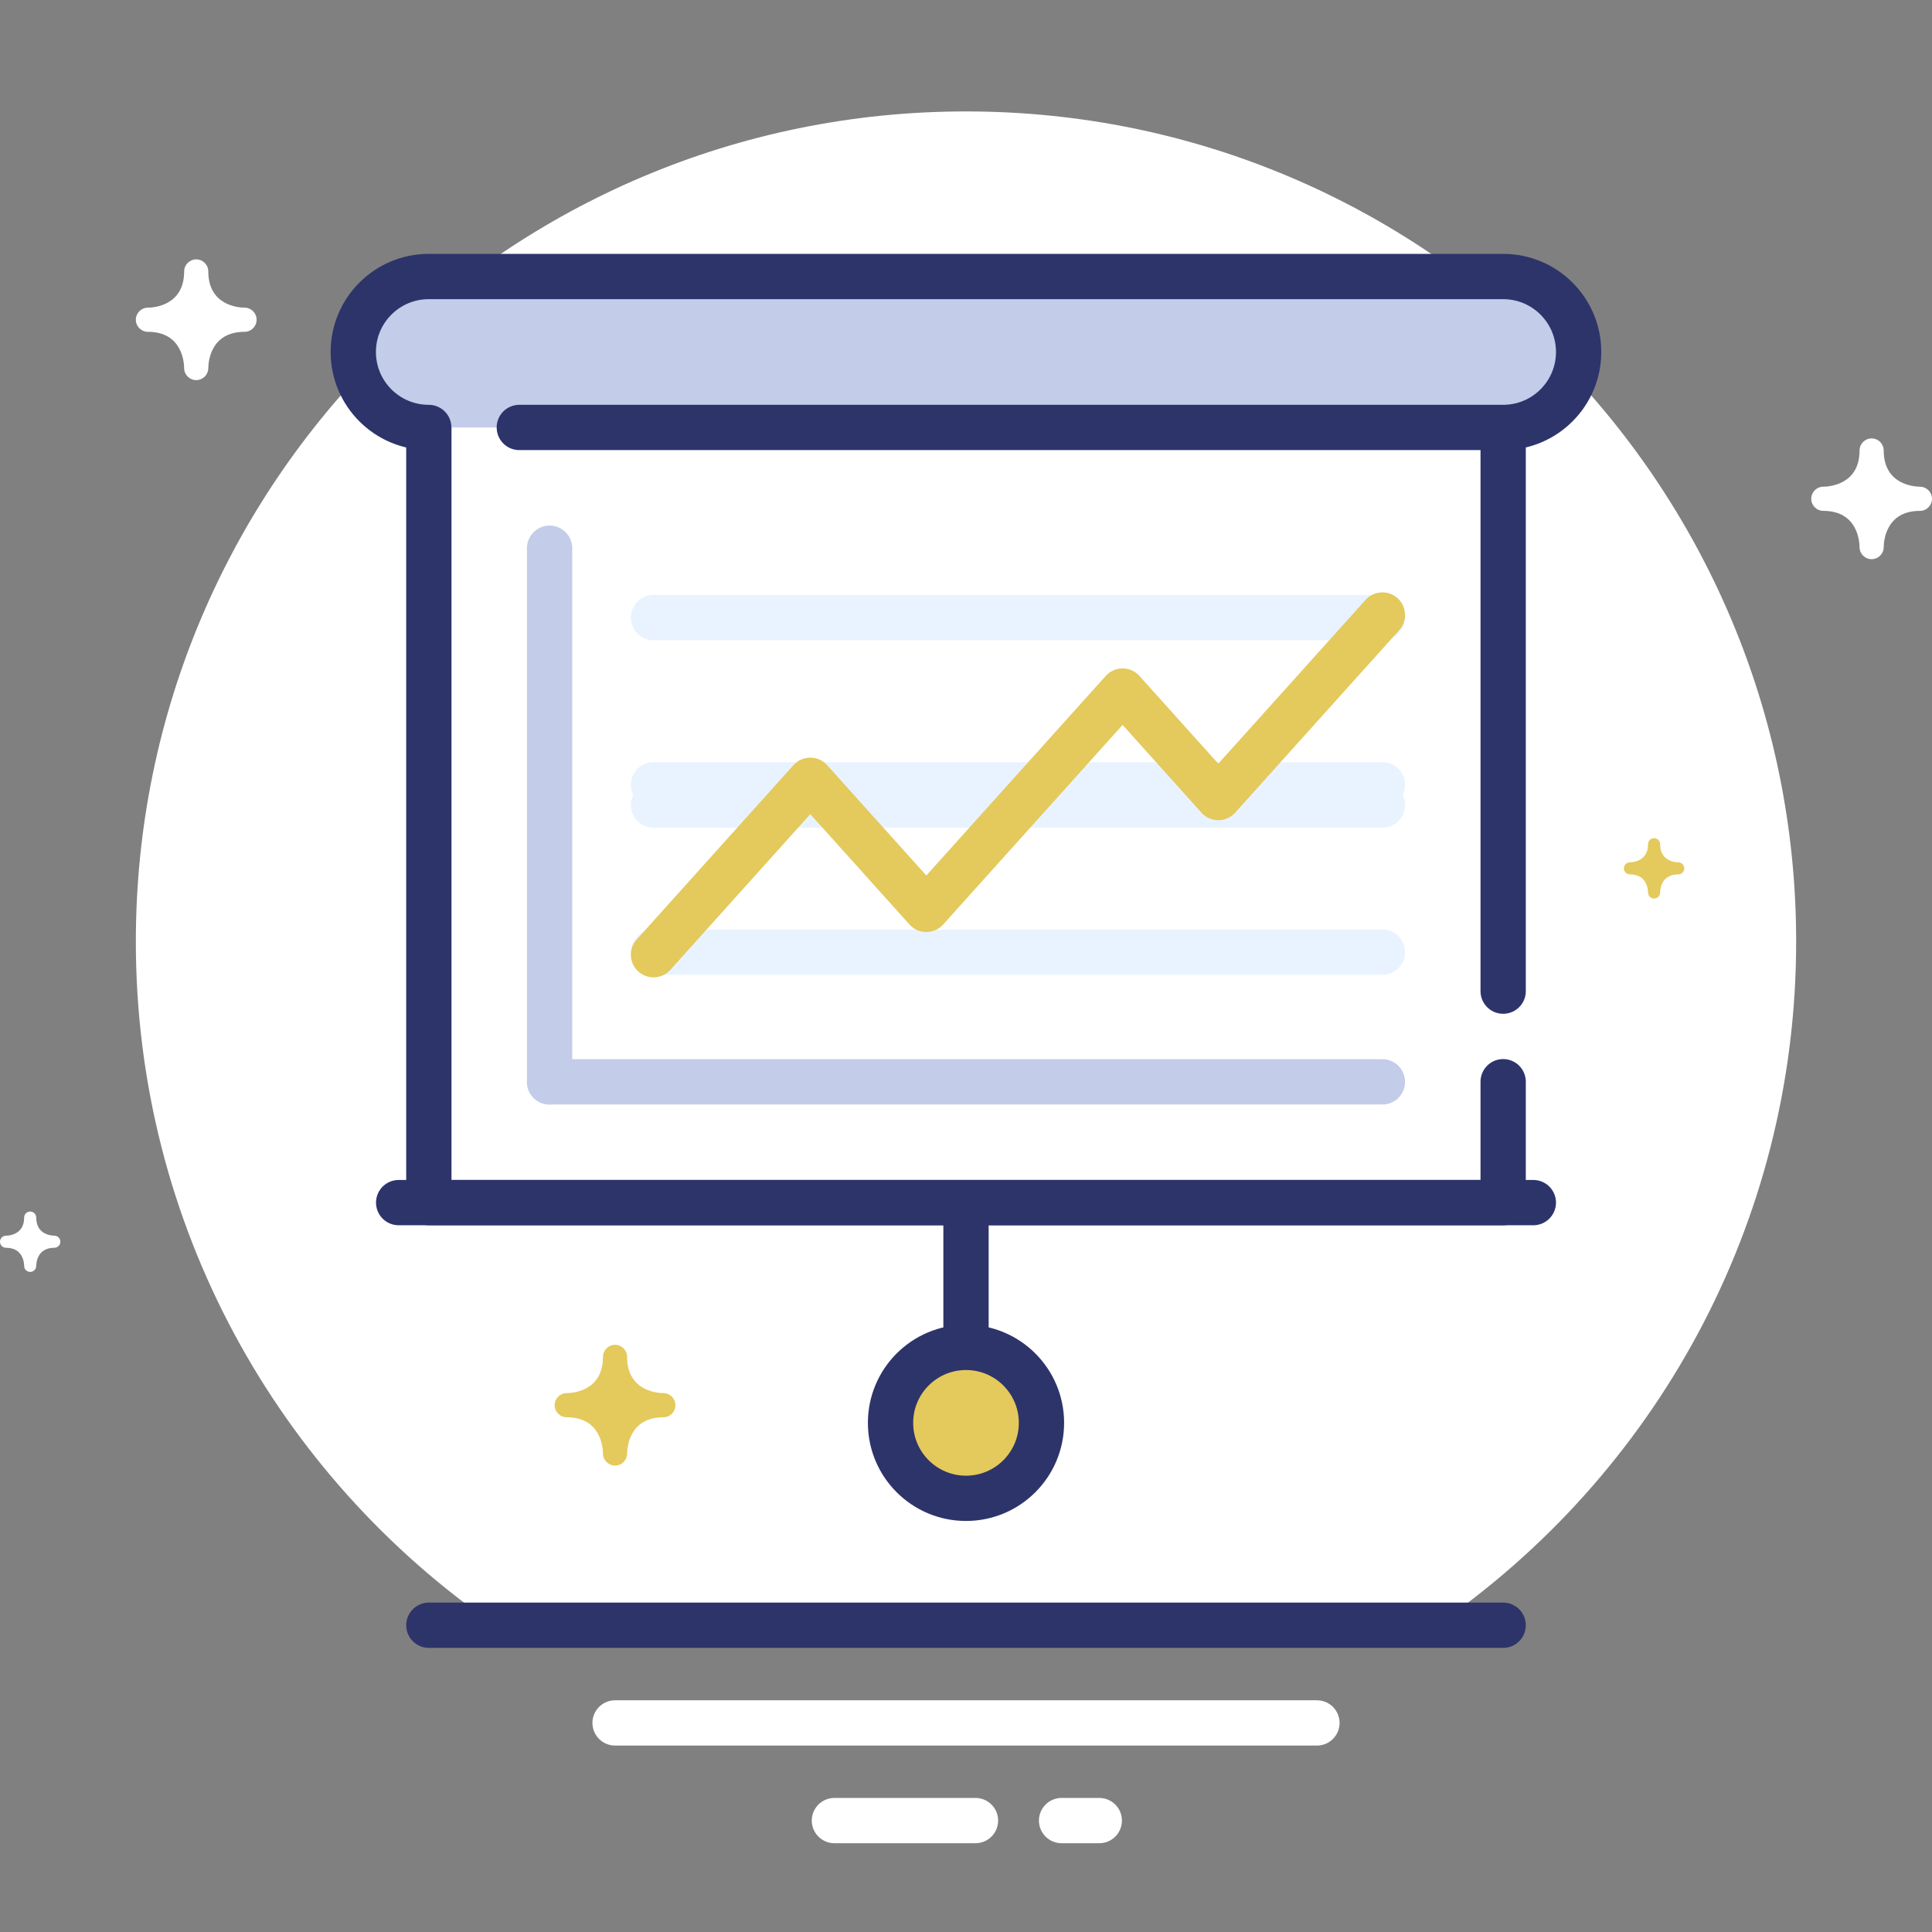 <?xml version="1.0" encoding="utf-8"?>
<!-- Generator: Adobe Illustrator 17.0.0, SVG Export Plug-In . SVG Version: 6.00 Build 0)  -->
<!DOCTYPE svg PUBLIC "-//W3C//DTD SVG 1.1//EN" "http://www.w3.org/Graphics/SVG/1.1/DTD/svg11.dtd">
<svg version="1.1" xmlns="http://www.w3.org/2000/svg" xmlns:xlink="http://www.w3.org/1999/xlink" x="0px" y="0px" width="64px"
	 height="64px" viewBox="0 0 64 64" enable-background="new 0 0 64 64" xml:space="preserve">
<rect x="0" y="0" width="64" height="64" fill="#808080" stroke="none"/>
<g id="Layer_4">
</g>
<g id="Layer_3">
</g>
<g id="Layer_2">
</g>
<g id="Layer_1">
</g>
<g id="Layer_5">
	<g>
		<g>
			<path fill="#FFFFFF" d="M59.5,31.191c0-15.188-12.312-27.5-27.5-27.5S4.5,16.003,4.5,31.191c0,9.396,4.715,17.687,11.905,22.647
				h31.191C54.785,48.878,59.5,40.587,59.5,31.191z"/>
		</g>
		
			<line fill="none" stroke="#2D346A" stroke-width="1.5" stroke-linecap="round" stroke-miterlimit="10" x1="14.206" y1="53.838" x2="49.794" y2="53.838"/>
		
			<line fill="none" stroke="#FFFFFF" stroke-width="1.5" stroke-linecap="round" stroke-linejoin="round" stroke-miterlimit="10" x1="20.375" y1="57.074" x2="43.625" y2="57.074"/>
		
			<line fill="none" stroke="#FFFFFF" stroke-width="1.5" stroke-linecap="round" stroke-linejoin="round" stroke-miterlimit="10" x1="27.641" y1="60.309" x2="32.314" y2="60.309"/>
		
			<line fill="none" stroke="#FFFFFF" stroke-width="1.5" stroke-linecap="round" stroke-linejoin="round" stroke-miterlimit="10" x1="35.166" y1="60.309" x2="36.415" y2="60.309"/>
	</g>
	<g>
		
			<polyline fill="#FFFFFF" stroke="#2D346A" stroke-width="1.5" stroke-linecap="round" stroke-linejoin="round" stroke-miterlimit="10" points="
			49.794,32.833 49.794,11.66 14.206,11.66 14.206,39.838 49.794,39.838 49.794,35.833 		"/>
		
			<path fill="#C3CCE9" stroke="#2D346A" stroke-width="1.5" stroke-linecap="round" stroke-linejoin="round" stroke-miterlimit="10" d="
			M14.203,14.16c-1.381,0-2.5-1.119-2.5-2.5l0,0c0-1.381,1.119-2.5,2.5-2.5h35.591c1.381,0,2.5,1.119,2.5,2.5l0,0
			c0,1.381-1.119,2.5-2.5,2.5H17.203"/>
		
			<line fill="none" stroke="#2D346A" stroke-width="1.5" stroke-linecap="round" stroke-miterlimit="10" x1="13.206" y1="39.838" x2="50.794" y2="39.838"/>
		
			<circle fill="#E4C95C" stroke="#2D346A" stroke-width="1.5" stroke-linecap="round" stroke-linejoin="round" stroke-miterlimit="10" cx="32" cy="47.134" r="2.5"/>
		
			<line fill="none" stroke="#2D346A" stroke-width="1.5" stroke-linejoin="round" stroke-miterlimit="10" x1="32" y1="44.634" x2="32" y2="39.838"/>
		
			<line fill="none" stroke="#C3CCE9" stroke-width="1.5" stroke-linecap="round" stroke-linejoin="round" stroke-miterlimit="10" x1="18.206" y1="35.838" x2="45.794" y2="35.838"/>
		
			<line fill="none" stroke="#C3CCE9" stroke-width="1.5" stroke-linecap="round" stroke-linejoin="round" stroke-miterlimit="10" x1="18.206" y1="35.838" x2="18.206" y2="18.16"/>
		
			<line fill="none" stroke="#E8F3FF" stroke-width="1.5" stroke-linecap="round" stroke-linejoin="round" stroke-miterlimit="10" x1="21.648" y1="26.669" x2="45.794" y2="26.669"/>
		
			<line fill="none" stroke="#E8F3FF" stroke-width="1.5" stroke-linecap="round" stroke-linejoin="round" stroke-miterlimit="10" x1="21.648" y1="20.458" x2="45.794" y2="20.458"/>
		
			<line fill="none" stroke="#E8F3FF" stroke-width="1.5" stroke-linecap="round" stroke-linejoin="round" stroke-miterlimit="10" x1="21.648" y1="31.541" x2="45.794" y2="31.541"/>
		
			<line fill="none" stroke="#E8F3FF" stroke-width="1.5" stroke-linecap="round" stroke-linejoin="round" stroke-miterlimit="10" x1="21.648" y1="25.999" x2="45.794" y2="25.999"/>
		
			<polyline fill="none" stroke="#E4C95C" stroke-width="1.5" stroke-linecap="round" stroke-linejoin="round" stroke-miterlimit="10" points="
			21.648,31.626 26.842,25.848 30.686,30.124 37.187,22.892 40.358,26.42 45.794,20.373 		"/>
	</g>
	<path fill="#FFFFFF" d="M62.4,18.125c0.002-0.201,0.071-1.202,1.2-1.202c0.002,0,0.002,0,0.003,0c0.002,0,0.003,0,0.005,0h0
		c0.001,0,0.001,0,0.001,0h0.001c0,0,0.001,0,0.002,0C63.827,16.917,64,16.74,64,16.523c0-0.22-0.178-0.399-0.398-0.4
		c-0.201-0.002-1.202-0.071-1.202-1.2c0-0.221-0.179-0.4-0.4-0.4c-0.221,0-0.4,0.179-0.4,0.4c0,1.129-1.001,1.198-1.202,1.2
		c-0.22,0.001-0.398,0.18-0.398,0.4c0,0.221,0.179,0.4,0.4,0.4c1.129,0,1.198,1.002,1.2,1.2c0,0.002,0,0.002,0,0.002
		c0,0.003,0.001,0.006,0,0.006v0.001v0.001c0,0,0,0.001,0,0.002c0.006,0.215,0.183,0.388,0.4,0.388
		C62.22,18.523,62.399,18.345,62.4,18.125z"/>
	<path fill="#FFFFFF" d="M1.2,41.935c0.001-0.101,0.036-0.601,0.6-0.601h0.001h0.002h0h0.001h0.001h0
		C1.913,41.331,2,41.242,2,41.134c0-0.11-0.089-0.199-0.199-0.2C1.7,40.932,1.2,40.898,1.2,40.334c0-0.111-0.089-0.2-0.2-0.2
		c-0.111,0-0.2,0.089-0.2,0.2c0,0.564-0.5,0.599-0.601,0.6C0.089,40.934,0,41.024,0,41.134c0,0.111,0.089,0.2,0.2,0.2
		c0.565,0,0.599,0.501,0.6,0.6v0.001c0,0.001,0.001,0.003,0.001,0.003c-0.001,0-0.001,0-0.001,0v0.001v0.001
		c0.003,0.108,0.091,0.194,0.2,0.194C1.11,42.134,1.199,42.045,1.2,41.935z"/>
	<path fill="#E4C95C" d="M54.994,29.566c0.001-0.101,0.036-0.601,0.6-0.601c0.001,0,0.001,0,0.001,0c0.001,0,0.002,0,0.003,0h0
		h0.001h0.001H55.6c0.108-0.003,0.194-0.091,0.194-0.2c0-0.11-0.089-0.199-0.199-0.2c-0.101-0.001-0.601-0.036-0.601-0.6
		c0-0.111-0.089-0.2-0.2-0.2c-0.111,0-0.2,0.089-0.2,0.2c0,0.564-0.5,0.599-0.601,0.6c-0.11,0.001-0.199,0.09-0.199,0.2
		c0,0.111,0.089,0.2,0.2,0.2c0.565,0,0.599,0.501,0.6,0.6v0.001c0,0.001,0.001,0.003,0,0.003v0.001v0v0.001
		c0.003,0.108,0.091,0.194,0.2,0.194C54.904,29.765,54.994,29.676,54.994,29.566z"/>
	<path fill="#FFFFFF" d="M6.9,12.194c0.002-0.201,0.071-1.202,1.2-1.202c0.002,0,0.002,0,0.002,0c0.002,0,0.004,0,0.005,0h0
		c0.001,0,0.001,0,0.001,0H8.11c0,0,0.001,0,0.002,0c0.215-0.006,0.388-0.183,0.388-0.4c0-0.22-0.178-0.399-0.398-0.4
		C7.901,10.19,6.9,10.121,6.9,8.992c0-0.221-0.179-0.4-0.4-0.4s-0.4,0.179-0.4,0.4c0,1.129-1.001,1.198-1.202,1.2
		c-0.22,0.001-0.398,0.18-0.398,0.4c0,0.221,0.179,0.4,0.4,0.4c1.129,0,1.198,1.002,1.2,1.2c0,0.002,0,0.002,0,0.003
		c0,0.002,0.001,0.005,0,0.005c0,0.001,0,0.001,0,0.001v0.001c0,0,0,0.001,0,0.002c0.006,0.215,0.183,0.388,0.4,0.388
		C6.72,12.592,6.899,12.414,6.9,12.194z"/>
	<path fill="#E4C95C" d="M20.775,48.151c0.002-0.201,0.071-1.202,1.2-1.202c0.002,0,0.002,0,0.002,0c0.002,0,0.004,0,0.005,0h0
		c0.001,0,0.001,0,0.001,0h0.001c0,0,0.001,0,0.002,0c0.215-0.006,0.388-0.183,0.388-0.4c0-0.22-0.178-0.399-0.398-0.4
		c-0.201-0.002-1.202-0.071-1.202-1.2c0-0.221-0.179-0.4-0.4-0.4s-0.4,0.179-0.4,0.4c0,1.129-1.001,1.198-1.202,1.2
		c-0.22,0.001-0.398,0.18-0.398,0.4c0,0.221,0.179,0.4,0.4,0.4c1.129,0,1.198,1.002,1.2,1.2c0,0.002,0,0.002,0,0.003
		c0,0.002,0.001,0.005,0,0.005c0,0.001,0,0.001,0,0.001v0.001c0,0,0,0.001,0,0.002c0.006,0.215,0.183,0.388,0.4,0.388
		C20.595,48.549,20.774,48.371,20.775,48.151z"/>
</g>
</svg>
